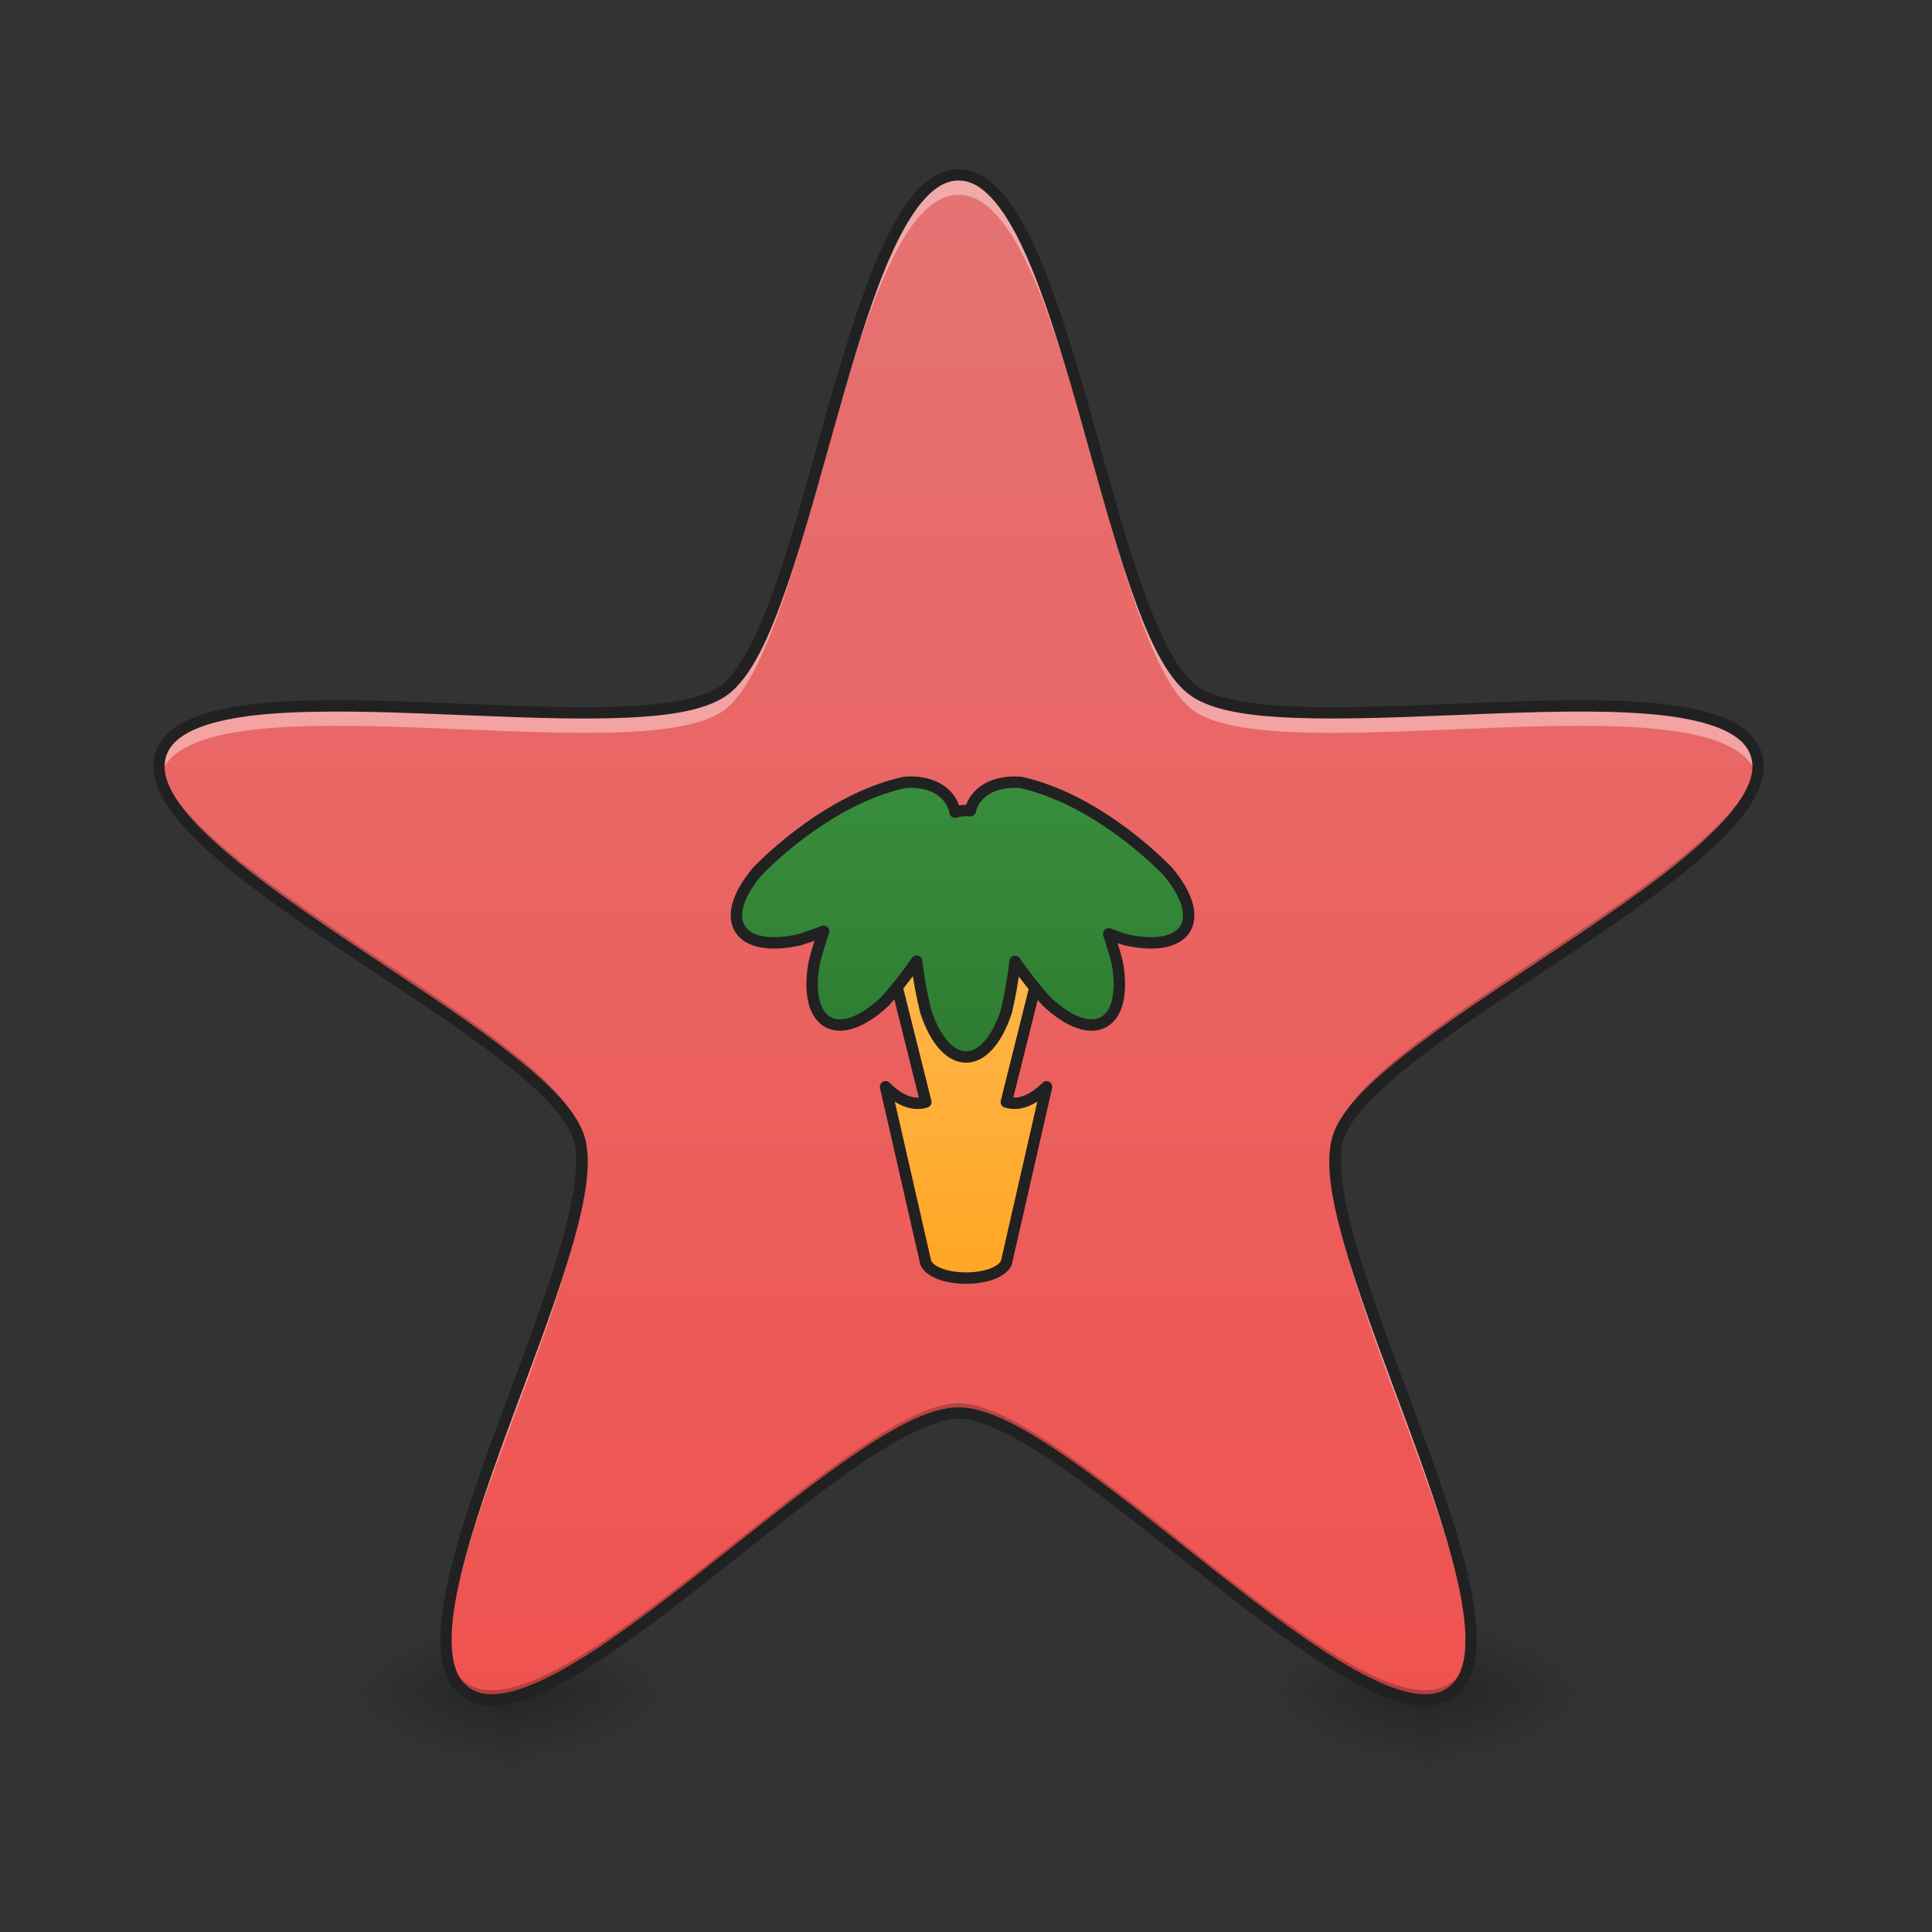 <svg height="48pt" viewBox="0 0 48 48" width="48pt" xmlns="http://www.w3.org/2000/svg" xmlns:xlink="http://www.w3.org/1999/xlink"><rect x="0" y="0" width="48" height="48" fill="#333333" stroke="none"/><linearGradient id="a"><stop offset="0" stop-opacity=".314"/><stop offset=".222" stop-opacity=".275"/><stop offset="1" stop-opacity="0"/></linearGradient><radialGradient id="b" cx="450.909" cy="189.579" gradientTransform="matrix(0 -.117 -.211 -0 52.397 95.393)" gradientUnits="userSpaceOnUse" r="21.167" xlink:href="#a"/><radialGradient id="c" cx="450.909" cy="189.579" gradientTransform="matrix(-0 .117 .211 0 -27.093 -11.291)" gradientUnits="userSpaceOnUse" r="21.167" xlink:href="#a"/><radialGradient id="d" cx="450.909" cy="189.579" gradientTransform="matrix(-0 -.117 .211 -0 -27.093 95.393)" gradientUnits="userSpaceOnUse" r="21.167" xlink:href="#a"/><radialGradient id="e" cx="450.909" cy="189.579" gradientTransform="matrix(0 .117 -.211 0 52.397 -11.291)" gradientUnits="userSpaceOnUse" r="21.167" xlink:href="#a"/><linearGradient id="f"><stop offset="0" stop-opacity=".275"/><stop offset="1" stop-opacity="0"/></linearGradient><linearGradient id="g" gradientTransform="matrix(.02 0 0 .094 10.76 20.158)" gradientUnits="userSpaceOnUse" x1="255.323" x2="255.323" xlink:href="#f" y1="233.5" y2="254.667"/><radialGradient id="h" cx="450.909" cy="189.579" gradientTransform="matrix(0 -.117 -.211 -0 75.219 95.393)" gradientUnits="userSpaceOnUse" r="21.167" xlink:href="#a"/><radialGradient id="i" cx="450.909" cy="189.579" gradientTransform="matrix(-0 .117 .211 0 -4.271 -11.291)" gradientUnits="userSpaceOnUse" r="21.167" xlink:href="#a"/><radialGradient id="j" cx="450.909" cy="189.579" gradientTransform="matrix(-0 -.117 .211 -0 -4.271 95.393)" gradientUnits="userSpaceOnUse" r="21.167" xlink:href="#a"/><radialGradient id="k" cx="450.909" cy="189.579" gradientTransform="matrix(0 .117 -.211 0 75.219 -11.291)" gradientUnits="userSpaceOnUse" r="21.167" xlink:href="#a"/><linearGradient id="l" gradientTransform="matrix(.02 0 0 .094 33.582 20.158)" gradientUnits="userSpaceOnUse" x1="255.323" x2="255.323" xlink:href="#f" y1="233.5" y2="254.667"/><linearGradient id="m" gradientUnits="userSpaceOnUse" x1="23.815" x2="23.815" y1="42.051" y2="4.344"><stop offset="0" stop-color="#ef5350"/><stop offset="1" stop-color="#e57373"/></linearGradient><linearGradient id="n" gradientUnits="userSpaceOnUse" x1="960" x2="960" y1="1255.118" y2="935.118"><stop offset="0" stop-color="#ffa726"/><stop offset="1" stop-color="#ffb74d"/></linearGradient><linearGradient id="o" gradientUnits="userSpaceOnUse" x1="960" x2="960" y1="1035.118" y2="775.118"><stop offset="0" stop-color="#2e7d32"/><stop offset="1" stop-color="#388e3c"/></linearGradient><path d="m12.898 42.051h3.969v-1.984h-3.969zm0 0" fill="url(#b)"/><path d="m12.402 42.051h-3.969v1.984h3.969zm0 0" fill="url(#c)"/><path d="m12.402 42.051h-3.969v-1.984h3.969zm0 0" fill="url(#d)"/><path d="m12.898 42.051h3.969v1.984h-3.969zm0 0" fill="url(#e)"/><path d="m12.402 41.555h.496v2.48h-.496zm0 0" fill="url(#g)"/><path d="m35.723 42.051h3.969v-1.984h-3.969zm0 0" fill="url(#h)"/><path d="m35.227 42.051h-3.969v1.984h3.969zm0 0" fill="url(#i)"/><path d="m35.227 42.051h-3.969v-1.984h3.969zm0 0" fill="url(#j)"/><path d="m35.723 42.051h3.969v1.984h-3.969zm0 0" fill="url(#k)"/><path d="m35.227 41.555h.496v2.48h-.496zm0 0" fill="url(#l)"/><path d="m23.816 4.344c2.672 0 3.668 11.238 5.832 12.812 2.164 1.57 13.156-.957 13.984 1.586.828 2.543-9.555 6.961-10.383 9.508-.824 2.543 4.977 12.219 2.812 13.789-2.164 1.574-9.574-6.934-12.246-6.934-2.676 0-10.086 8.508-12.25 6.934-2.164-1.57 3.637-11.246 2.812-13.789-.828-2.547-11.207-6.965-10.383-9.508.828-2.543 11.824-.016 13.984-1.586 2.164-1.574 3.16-12.812 5.836-12.812zm0 0" fill="url(#m)"/><path d="m880.073 935.186 39.996 159.985c-15.117 4.881-30.076-5.039-39.996-15.117l39.996 175.101c9.92 19.998 69.915 19.998 79.992 0l39.996-175.101c-10.078 10.078-25.037 19.998-39.996 15.117l39.996-159.985zm0 0" fill="url(#n)" stroke="#212121" stroke-linecap="square" stroke-linejoin="round" stroke-width="11.339" transform="scale(.025)"/><path d="m904.796 777.249c-2.047 0-4.094 0-6.141.315-61.726 13.857-116.524 58.577-145.498 87.866-41.098 48.184-20.313 82.354 41.413 68.497 6.928-2.205 15.117-5.039 23.935-8.503-3.937 11.652-7.086 22.36-9.448 31.808-10.865 62.356 24.407 81.252 70.387 37.949 9.133-10.078 20.313-23.935 31.493-39.996 2.205 19.211 5.669 36.532 9.133 50.231 19.998 59.994 59.994 59.994 79.992 0 3.149-13.07 6.456-30.548 8.661-49.916 11.023 15.904 22.203 29.603 31.336 39.681 45.98 43.303 81.252 24.407 70.387-37.949-2.205-8.661-5.039-18.423-8.661-29.131 6.141 2.362 11.81 4.252 16.849 5.826 61.726 13.857 82.354-20.313 41.413-68.497-29.131-29.289-83.772-74.009-145.498-87.866-27.399-2.205-45.665 9.763-50.389 28.186-4.881-.63-9.92-.157-14.959 1.417-3.622-17.794-19.841-29.918-44.405-29.918zm0 0" fill="url(#o)" stroke="#212121" stroke-linecap="square" stroke-linejoin="round" stroke-width="11.339" transform="scale(.025)"/><path d="m23.816 4.344c-2.676 0-3.672 11.238-5.836 12.812-2.16 1.57-13.156-.957-13.984 1.586-.059.176-.059.363-.016.555.004-.02.012-.039.016-.059.828-2.543 11.824-.016 13.984-1.586 2.164-1.574 3.16-12.812 5.836-12.812 2.672 0 3.668 11.238 5.832 12.812 2.164 1.57 13.156-.957 13.984 1.586.008.02.012.039.016.059.043-.191.043-.379-.016-.555-.828-2.543-11.82-.016-13.984-1.586-2.164-1.574-3.16-12.812-5.832-12.812zm-9.367 24.773c-.207 2.871-3.555 9.152-3.359 11.855.188-3.105 3.574-9.426 3.359-11.855zm18.73 0c-.215 2.43 3.172 8.75 3.363 11.855.191-2.703-3.156-8.984-3.363-11.855zm0 0" fill="#fff" fill-opacity=".392"/><path d="m3.957 18.922c-.312 2.566 9.613 6.84 10.422 9.328.043.141.07.301.078.484.012-.281-.016-.527-.078-.73-.785-2.406-10.125-6.496-10.422-9.082zm39.715 0c-.297 2.586-9.637 6.676-10.422 9.082-.062.203-.086.449-.078.73.008-.184.035-.344.078-.484.809-2.488 10.738-6.762 10.422-9.328zm-19.855 15.938c-2.676 0-10.086 8.508-12.25 6.938-.32-.234-.465-.645-.484-1.184-.02.66.117 1.16.484 1.426 2.164 1.574 9.574-6.934 12.25-6.934 2.672 0 10.082 8.508 12.246 6.934.367-.266.504-.766.484-1.426-.02.539-.164.949-.484 1.184-2.164 1.57-9.574-6.938-12.246-6.938zm0 0" fill-opacity=".235"/><path d="m23.816 4.203c-.387 0-.73.203-1.035.531-.301.328-.574.785-.828 1.332-.512 1.094-.953 2.551-1.383 4.055-.426 1.504-.836 3.055-1.273 4.324-.438 1.266-.918 2.246-1.398 2.594-.48.352-1.562.504-2.902.527-1.34.023-2.941-.062-4.504-.121-1.562-.059-3.086-.09-4.281.059-.602.074-1.117.191-1.523.379-.406.184-.707.453-.824.816-.117.363-.031.758.188 1.148.215.387.566.785 1.008 1.199.883.824 2.133 1.695 3.43 2.566 1.301.871 2.648 1.738 3.719 2.547 1.07.805 1.852 1.566 2.035 2.133.184.562-.004 1.641-.395 2.922s-.969 2.777-1.508 4.246c-.539 1.469-1.039 2.906-1.27 4.094-.113.59-.164 1.121-.109 1.562.051.445.211.812.523 1.035.309.227.711.266 1.148.18.438-.086.926-.297 1.453-.59 1.055-.582 2.27-1.504 3.5-2.469 1.23-.969 2.473-1.98 3.57-2.75 1.098-.766 2.066-1.277 2.66-1.277s1.559.512 2.656 1.277c1.098.77 2.34 1.781 3.57 2.75 1.23.965 2.445 1.887 3.5 2.469.527.293 1.016.504 1.453.59.441.086.84.047 1.148-.18.312-.223.473-.59.523-1.035.055-.441.004-.973-.109-1.562-.23-1.188-.73-2.625-1.27-4.094-.535-1.469-1.117-2.965-1.508-4.246s-.578-2.359-.395-2.922c.184-.566.965-1.328 2.035-2.133 1.07-.809 2.418-1.676 3.719-2.547 1.301-.871 2.551-1.742 3.43-2.566.441-.414.793-.812 1.012-1.199.215-.391.305-.785.184-1.148-.117-.363-.418-.633-.824-.816-.406-.188-.922-.305-1.52-.379-1.199-.148-2.723-.117-4.285-.059-1.562.059-3.164.145-4.504.121-1.34-.023-2.422-.176-2.902-.527-.48-.348-.961-1.328-1.398-2.594-.438-1.27-.848-2.82-1.273-4.324-.43-1.504-.871-2.961-1.383-4.055-.254-.547-.523-1.004-.828-1.332-.305-.328-.648-.531-1.031-.531zm0 .281c.285 0 .555.148.824.441.273.293.535.727.781 1.258.496 1.062.938 2.512 1.367 4.016.426 1.5.836 3.055 1.277 4.336s.898 2.297 1.5 2.734c.598.434 1.703.555 3.059.578 1.359.023 2.961-.062 4.523-.121 1.559-.059 3.074-.086 4.238.055.582.074 1.074.188 1.438.355s.586.379.676.648c.086.273.031.574-.164.922-.195.352-.527.734-.957 1.133-.855.801-2.098 1.668-3.395 2.539s-2.648 1.738-3.73 2.555c-1.082.82-1.906 1.566-2.137 2.27-.23.707 0 1.797.395 3.094.398 1.297.977 2.797 1.516 4.262.539 1.465 1.031 2.898 1.254 4.047.113.578.156 1.082.109 1.48-.047.395-.18.672-.41.84s-.535.207-.93.129c-.391-.078-.855-.273-1.371-.559-1.023-.566-2.234-1.48-3.461-2.445-1.23-.965-2.473-1.98-3.586-2.758-1.109-.777-2.074-1.328-2.816-1.328-.746 0-1.707.551-2.82 1.328-1.109.777-2.355 1.793-3.582 2.758-1.23.965-2.438 1.879-3.465 2.445-.512.285-.98.48-1.371.559-.395.078-.699.039-.93-.129-.23-.168-.363-.445-.41-.84-.047-.398-.004-.902.109-1.48.223-1.148.719-2.582 1.254-4.047.539-1.465 1.121-2.965 1.516-4.262.395-1.297.625-2.387.395-3.094-.23-.703-1.055-1.449-2.137-2.27-1.082-.816-2.434-1.684-3.73-2.555s-2.539-1.738-3.395-2.539c-.43-.398-.762-.781-.957-1.133-.195-.348-.25-.648-.164-.922.09-.27.312-.48.676-.648.363-.168.855-.281 1.438-.355 1.164-.141 2.68-.113 4.242-.055 1.559.059 3.164.145 4.52.121 1.355-.023 2.461-.145 3.062-.578.602-.438 1.055-1.453 1.496-2.734s.855-2.836 1.281-4.336c.426-1.504.867-2.953 1.363-4.016.246-.531.512-.965.781-1.258s.543-.441.828-.441zm0 0" fill="#212121"/></svg>
